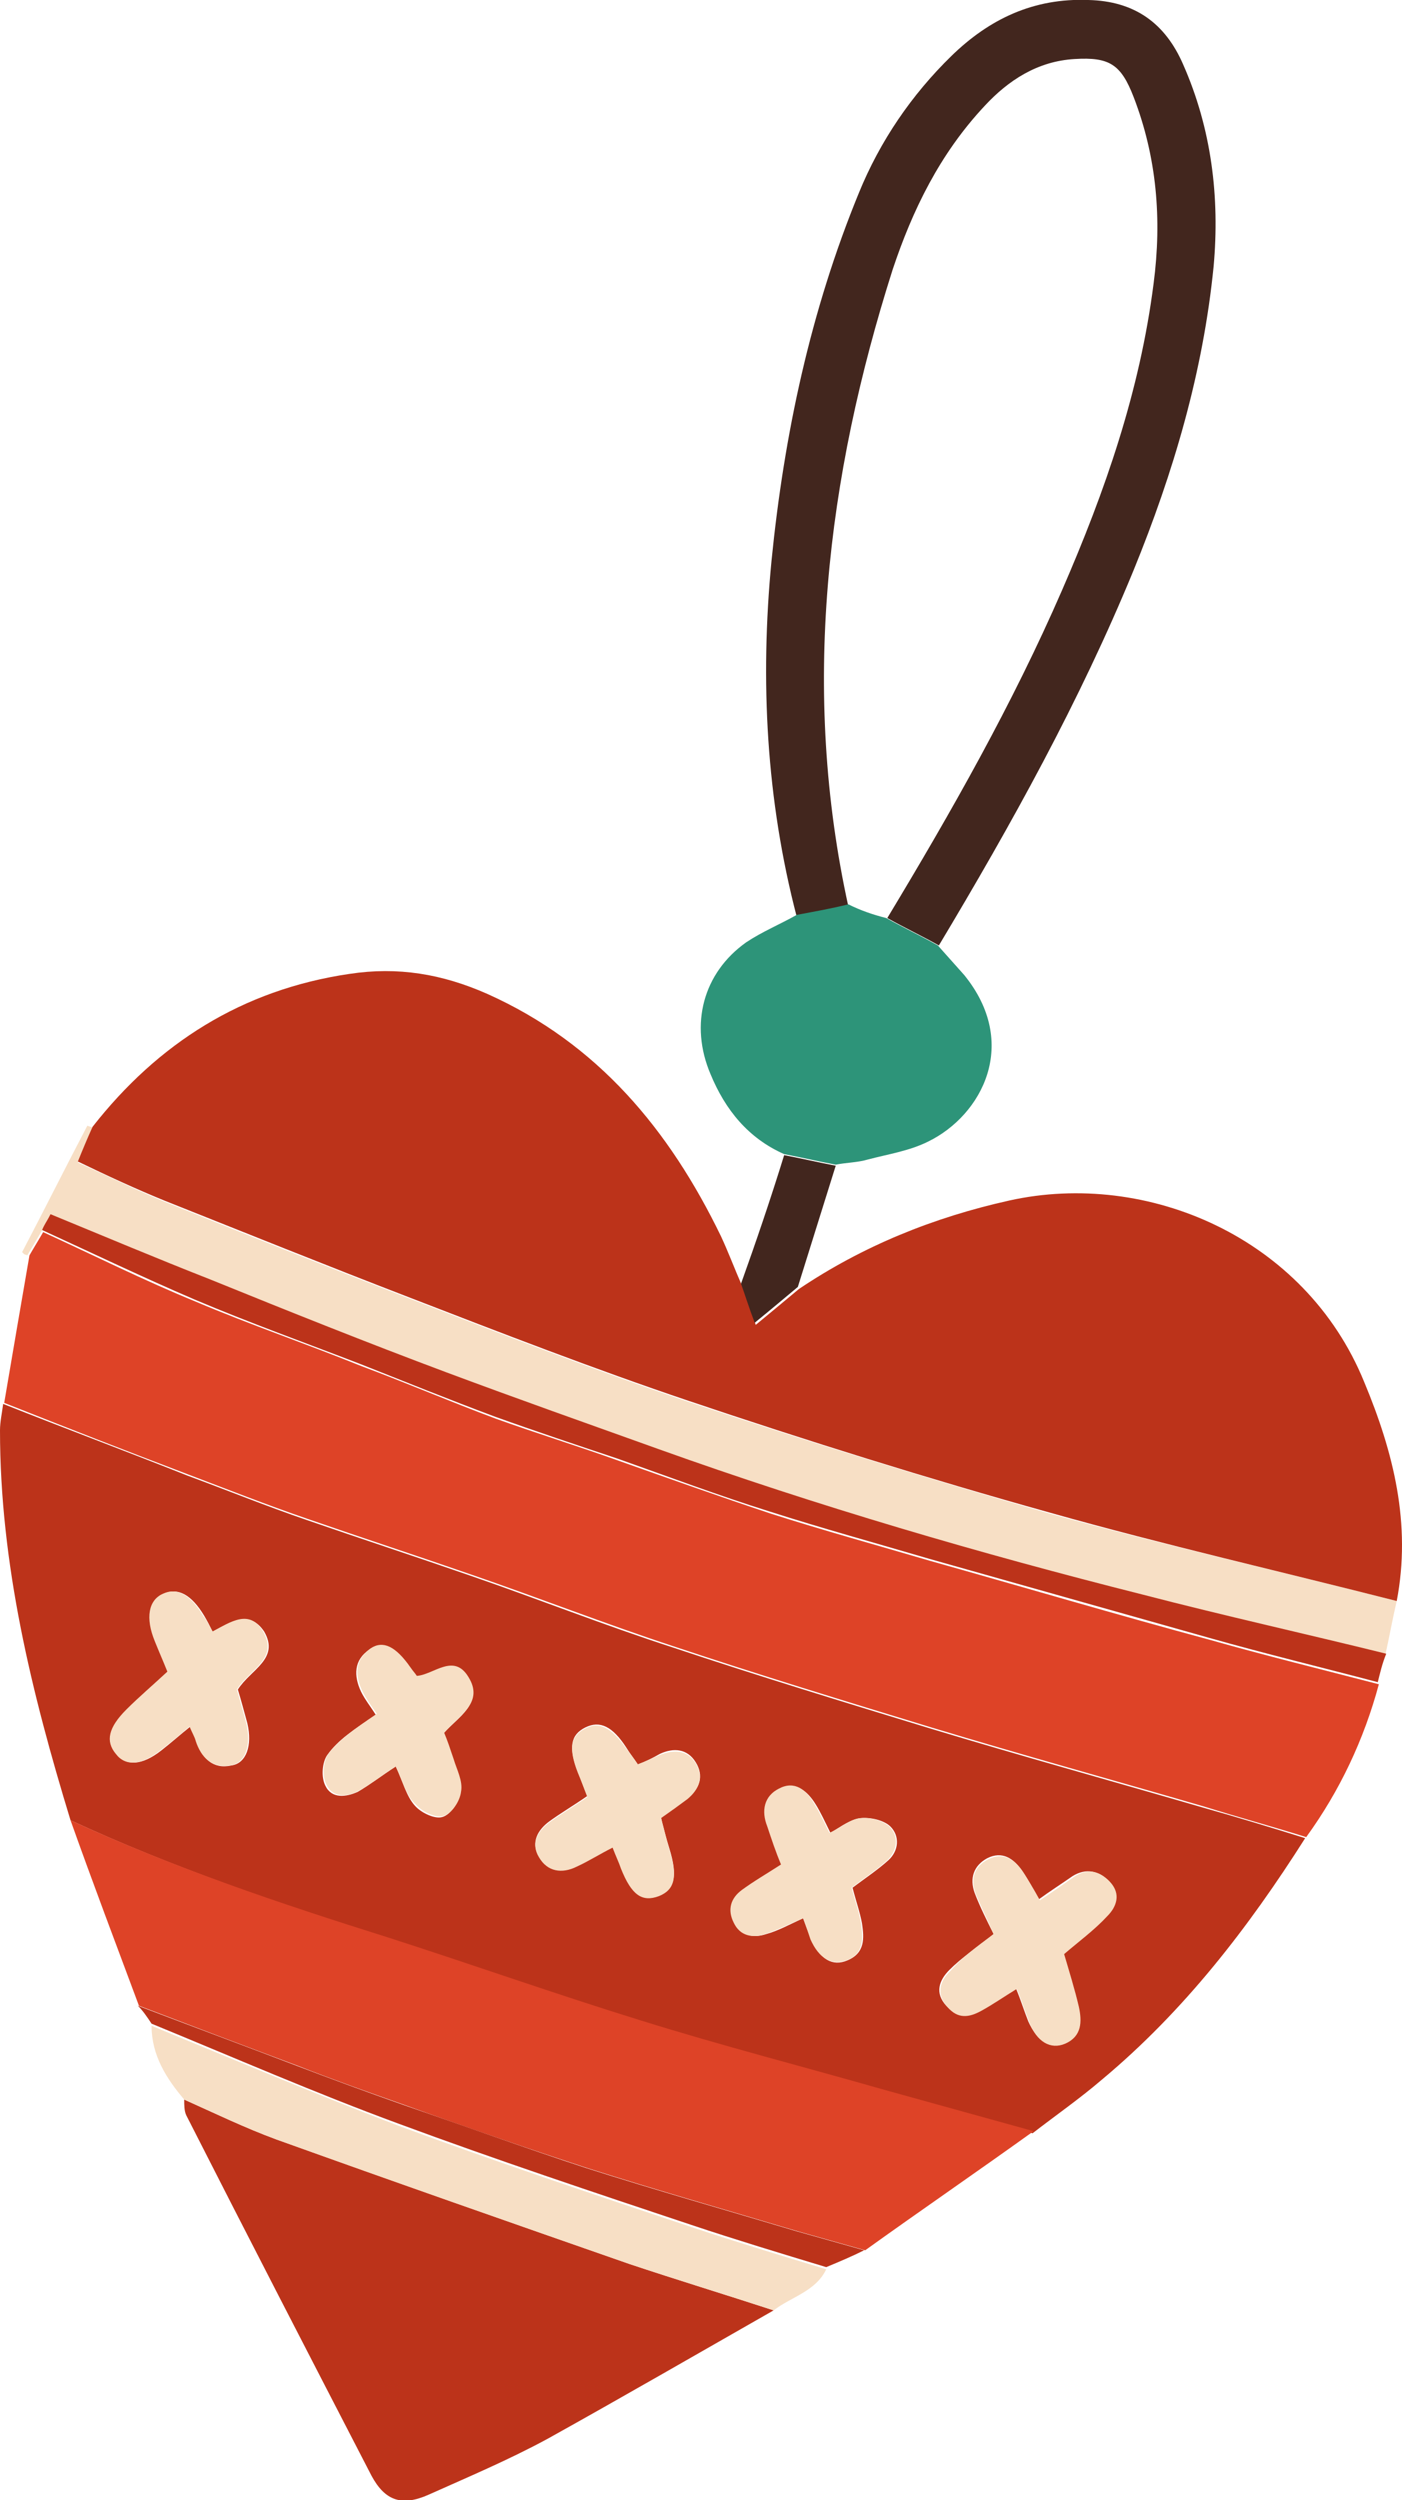 <svg width="78" height="139" viewBox="0 0 78 139" fill="none" xmlns="http://www.w3.org/2000/svg">
<g clip-path="url(#clip0)">
<path d="M77.707 89.014C77.473 90.01 77.297 91.006 77.063 92.061C72.554 90.948 68.045 89.893 63.536 88.78C54.459 86.436 45.441 83.857 36.599 80.693C32.676 79.286 28.694 77.88 24.77 76.415C20.378 74.774 16.045 73.016 11.653 71.258C8.667 70.086 5.739 68.855 2.752 67.625C2.577 67.976 2.401 68.269 2.284 68.504C2.05 68.914 1.757 69.383 1.523 69.793L1.347 69.734L1.23 69.617C2.459 67.273 3.631 64.929 4.86 62.585C4.977 62.644 5.095 62.644 5.153 62.702C4.86 63.347 4.568 64.05 4.333 64.636C6.032 65.398 7.554 66.16 9.135 66.804C13.644 68.621 18.212 70.438 22.779 72.196C27.932 74.188 33.086 76.18 38.297 77.939C44.973 80.165 51.649 82.216 58.383 84.15C64.766 85.908 71.266 87.373 77.707 89.014Z" fill="#F7DFC5"/>
<path d="M3.923 101.203C1.757 94.112 0 86.963 0 79.521C0 79.052 0.117 78.525 0.176 78.056C3.572 79.403 7.027 80.693 10.423 82.04C12.649 82.861 14.815 83.74 17.041 84.502C20.086 85.556 23.131 86.553 26.176 87.608C29.923 88.897 33.613 90.362 37.419 91.592C42.162 93.175 46.964 94.64 51.766 96.105C56.802 97.628 61.896 99.035 66.932 100.5C68.806 101.027 70.739 101.613 72.613 102.199C69.451 107.18 65.878 111.809 61.311 115.618C60.081 116.673 58.734 117.611 57.446 118.607C54.694 117.845 51.941 117.083 49.189 116.322C44.68 115.032 40.113 113.802 35.604 112.454C30.86 110.989 26.176 109.29 21.491 107.825C15.577 105.832 9.604 103.84 3.923 101.203ZM55.279 107.532C54.401 108.235 53.523 108.821 52.82 109.524C52.234 110.11 52 110.813 52.644 111.516C53.23 112.161 53.874 112.044 54.518 111.751C55.162 111.399 55.748 110.989 56.509 110.52C56.802 111.223 56.977 111.809 57.212 112.395C57.68 113.45 58.441 113.919 59.203 113.567C60.198 113.157 60.198 112.337 59.964 111.516C59.73 110.52 59.437 109.583 59.144 108.586C59.964 107.883 60.842 107.239 61.545 106.477C62.014 105.949 62.306 105.246 61.721 104.602C61.135 104.016 60.432 103.84 59.671 104.309C59.086 104.719 58.441 105.129 57.797 105.598C57.446 105.012 57.212 104.484 56.86 104.016C56.392 103.312 55.748 102.902 54.928 103.312C54.167 103.723 53.932 104.426 54.225 105.246C54.518 106.008 54.869 106.711 55.279 107.532ZM44.68 106.653C44.856 107.121 44.973 107.473 45.149 107.825C45.617 108.938 46.32 109.348 47.14 108.997C48.135 108.586 48.077 107.766 47.959 106.946C47.842 106.301 47.608 105.656 47.432 104.953C48.135 104.426 48.838 103.957 49.423 103.43C50.009 102.902 50.068 102.082 49.541 101.554C49.189 101.203 48.428 101.027 47.901 101.086C47.315 101.144 46.788 101.554 46.203 101.906C45.91 101.32 45.676 100.793 45.383 100.324C44.914 99.562 44.27 99.035 43.392 99.445C42.572 99.855 42.396 100.675 42.748 101.554C42.982 102.258 43.275 102.961 43.509 103.664C42.689 104.191 41.986 104.543 41.342 105.07C40.698 105.539 40.523 106.184 40.874 106.887C41.284 107.649 41.928 107.766 42.631 107.532C43.275 107.356 43.919 107.004 44.68 106.653ZM11.829 90.713C11.653 90.362 11.536 90.127 11.36 89.834C10.658 88.662 9.896 88.252 9.135 88.604C8.315 88.955 8.14 89.951 8.667 91.241C8.901 91.827 9.135 92.354 9.369 92.94C8.491 93.702 7.788 94.405 7.086 95.05C6.09 95.987 5.914 96.749 6.5 97.511C7.027 98.214 7.905 98.156 8.959 97.335C9.486 96.925 10.014 96.456 10.599 95.987C10.775 96.398 10.892 96.573 10.95 96.808C11.243 97.745 11.829 98.39 12.883 98.156C13.703 98.038 14.054 97.042 13.761 95.812C13.586 95.167 13.41 94.522 13.234 93.936C13.937 92.823 15.577 92.237 14.698 90.713C13.878 89.483 12.824 90.186 11.829 90.713ZM35.486 98.097C35.252 97.745 35.018 97.452 34.842 97.159C34.081 95.987 33.378 95.636 32.559 96.046C31.739 96.456 31.622 97.159 32.149 98.507C32.324 98.976 32.5 99.445 32.676 99.855C31.914 100.382 31.212 100.793 30.568 101.261C29.923 101.73 29.514 102.433 29.982 103.195C30.451 104.016 31.27 104.133 32.09 103.723C32.734 103.43 33.378 103.078 34.081 102.668C34.315 103.195 34.432 103.547 34.55 103.84C35.135 105.305 35.779 105.715 36.658 105.363C37.536 105.012 37.712 104.309 37.243 102.785C37.068 102.199 36.892 101.613 36.775 101.027C37.302 100.617 37.77 100.324 38.239 99.972C38.941 99.445 39.176 98.742 38.707 97.98C38.239 97.218 37.477 97.159 36.716 97.511C36.306 97.745 35.955 97.921 35.486 98.097ZM22.018 98.214C22.428 99.093 22.604 99.855 23.072 100.382C23.423 100.793 24.185 101.144 24.595 101.027C25.063 100.91 25.532 100.207 25.59 99.679C25.707 99.093 25.356 98.449 25.18 97.863C25.005 97.335 24.829 96.866 24.653 96.398C25.532 95.401 26.878 94.757 26 93.292C25.18 91.944 24.126 93.175 23.131 93.233C23.014 93.057 22.896 92.94 22.779 92.764C21.959 91.592 21.257 91.182 20.554 91.71C19.676 92.296 19.676 93.175 20.086 94.054C20.32 94.522 20.613 94.874 20.905 95.343C19.676 96.163 18.797 96.749 18.212 97.57C17.919 97.98 17.86 98.8 18.095 99.269C18.446 100.031 19.266 99.914 19.91 99.621C20.613 99.21 21.198 98.742 22.018 98.214Z" fill="#BC331A"/>
<path d="M77.707 89.014C71.266 87.373 64.825 85.908 58.383 84.092C51.649 82.216 44.915 80.107 38.297 77.88C33.086 76.122 27.933 74.129 22.779 72.137C18.212 70.379 13.703 68.562 9.135 66.746C7.554 66.101 6.032 65.398 4.333 64.578C4.568 63.992 4.861 63.288 5.153 62.644C8.784 58.014 13.469 55.026 19.442 54.147C22.135 53.737 24.595 54.147 27.113 55.26C33.261 58.014 37.243 62.82 40.113 68.738C40.523 69.617 40.874 70.555 41.284 71.493C41.518 72.079 41.752 72.723 42.045 73.661C43.041 72.84 43.743 72.254 44.446 71.668C48.018 69.266 51.942 67.683 56.158 66.746C63.829 65.046 72.613 68.797 75.892 76.825C77.532 80.751 78.527 84.736 77.707 89.014Z" fill="#BC331A"/>
<path d="M72.671 102.14C70.797 101.554 68.865 101.027 66.991 100.441C61.955 98.976 56.861 97.57 51.825 96.046C47.023 94.581 42.221 93.116 37.478 91.534C33.73 90.303 29.982 88.838 26.234 87.549C23.189 86.494 20.144 85.498 17.099 84.443C14.874 83.681 12.649 82.802 10.482 81.982C7.086 80.693 3.631 79.345 0.234 77.997C0.703 75.243 1.171 72.489 1.64 69.793C1.874 69.383 2.167 68.914 2.401 68.504C5.212 69.793 8.023 71.199 10.892 72.371C13.937 73.661 17.041 74.715 20.086 75.946C22.604 76.884 25.063 77.938 27.581 78.876C29.865 79.697 32.149 80.4 34.433 81.22C37.243 82.216 40.054 83.213 42.865 84.15C45.793 85.088 48.779 85.908 51.766 86.787C56.978 88.252 62.131 89.776 67.343 91.182C70.446 92.061 73.55 92.823 76.712 93.643C75.892 96.691 74.545 99.562 72.671 102.14Z" fill="#DE4327"/>
<path d="M3.923 101.203C9.662 103.84 15.576 105.832 21.549 107.707C26.293 109.231 30.919 110.872 35.662 112.337C40.171 113.743 44.739 114.915 49.248 116.204C52 116.966 54.752 117.728 57.504 118.49C54.401 120.717 51.239 122.885 48.135 125.112C46.905 124.76 45.617 124.408 44.387 124.057C40.464 122.885 36.541 121.771 32.676 120.541C29.279 119.427 25.883 118.255 22.486 117.025C20.495 116.322 18.504 115.618 16.572 114.857C13.585 113.743 10.658 112.63 7.73 111.516C6.441 108.059 5.153 104.66 3.923 101.203Z" fill="#DE4327"/>
<path d="M44.329 50.982C42.631 44.478 42.279 37.856 42.923 31.175C43.626 24.143 45.09 17.287 47.784 10.724C48.955 7.852 50.712 5.274 52.937 3.106C55.045 1.055 57.505 -0.117 60.55 -2.67383e-05C63.126 0.059 64.824 1.289 65.82 3.575C67.401 7.149 67.869 10.958 67.518 14.826C66.933 20.686 65.293 26.253 63.068 31.703C60.081 38.969 56.275 45.825 52.234 52.565C51.297 52.037 50.302 51.568 49.365 51.041C52.937 45.122 56.333 39.145 59.086 32.816C61.486 27.308 63.419 21.741 64.18 15.764C64.649 12.189 64.356 8.731 63.068 5.391C62.365 3.575 61.721 3.164 59.788 3.282C57.739 3.399 56.099 4.454 54.752 5.919C52.293 8.556 50.77 11.661 49.658 15.002C45.968 26.605 44.563 38.383 47.198 50.396C46.261 50.572 45.324 50.806 44.329 50.982Z" fill="#42261E"/>
<path d="M43.041 128.452C38.824 130.855 34.667 133.257 30.451 135.601C28.284 136.773 26.059 137.711 23.833 138.707C22.369 139.352 21.433 139.059 20.671 137.652C17.216 130.972 13.761 124.291 10.365 117.611C10.248 117.377 10.248 117.025 10.248 116.732C11.946 117.494 13.644 118.314 15.401 118.959C21.959 121.303 28.459 123.588 35.018 125.874C37.653 126.753 40.347 127.573 43.041 128.452Z" fill="#BC331A"/>
<path d="M49.306 51.041C50.243 51.568 51.239 52.037 52.176 52.565C52.644 53.092 53.171 53.678 53.64 54.205C56.743 58.014 54.635 61.999 51.649 63.464C50.595 63.992 49.423 64.167 48.311 64.46C47.725 64.636 47.081 64.636 46.496 64.753C45.559 64.578 44.563 64.343 43.626 64.167C41.635 63.288 40.347 61.706 39.527 59.714C38.356 56.959 39.117 54.088 41.518 52.389C42.397 51.803 43.392 51.392 44.329 50.865C45.266 50.689 46.261 50.514 47.198 50.279C47.901 50.631 48.604 50.865 49.306 51.041Z" fill="#2D9479"/>
<path d="M43.041 128.452C40.347 127.573 37.653 126.753 35.018 125.874C28.459 123.588 21.901 121.303 15.401 118.959C13.644 118.314 11.946 117.494 10.248 116.732C9.252 115.56 8.432 114.271 8.432 112.63C13 114.505 17.567 116.439 22.194 118.197C27.581 120.189 33.027 122.006 38.473 123.823C40.932 124.643 43.45 125.405 45.968 126.167C45.383 127.397 44.036 127.69 43.041 128.452Z" fill="#F7DFC5"/>
<path d="M76.653 93.526C73.549 92.706 70.387 91.944 67.284 91.065C62.072 89.6 56.919 88.135 51.707 86.67C48.721 85.791 45.734 84.971 42.806 84.033C39.995 83.154 37.185 82.099 34.374 81.103C32.09 80.341 29.806 79.579 27.523 78.759C25.004 77.821 22.545 76.825 20.027 75.829C16.982 74.657 13.878 73.543 10.833 72.254C7.964 71.024 5.153 69.676 2.342 68.387C2.459 68.094 2.635 67.859 2.811 67.508C5.797 68.738 8.725 69.969 11.712 71.141C16.045 72.899 20.437 74.657 24.829 76.298C28.752 77.763 32.734 79.169 36.658 80.575C45.5 83.74 54.518 86.377 63.594 88.662C68.103 89.834 72.613 90.831 77.122 91.944C76.887 92.53 76.77 93.057 76.653 93.526Z" fill="#BC331A"/>
<path d="M45.968 126.049C43.45 125.288 40.932 124.526 38.473 123.705C33.027 121.889 27.581 120.072 22.194 118.08C17.567 116.38 13 114.388 8.432 112.513C8.198 112.161 7.964 111.809 7.671 111.516C10.599 112.63 13.586 113.743 16.514 114.857C18.505 115.619 20.437 116.322 22.428 117.025C25.824 118.197 29.221 119.428 32.617 120.541C36.482 121.772 40.405 122.885 44.329 124.057C45.559 124.409 46.847 124.76 48.077 125.112C47.374 125.463 46.671 125.756 45.968 126.049Z" fill="#BC331A"/>
<path d="M43.626 64.226C44.563 64.402 45.559 64.636 46.496 64.812C45.793 67.039 45.09 69.324 44.388 71.551C43.685 72.137 42.923 72.782 41.987 73.543C41.635 72.606 41.46 72.02 41.225 71.375C42.045 69.09 42.865 66.687 43.626 64.226Z" fill="#42261E"/>
<path d="M55.279 107.532C54.928 106.711 54.577 106.008 54.284 105.305C53.991 104.484 54.167 103.781 54.986 103.371C55.806 102.961 56.45 103.371 56.919 104.074C57.212 104.543 57.505 105.012 57.856 105.656C58.559 105.188 59.144 104.777 59.73 104.367C60.491 103.84 61.194 104.016 61.779 104.66C62.365 105.305 62.131 106.008 61.604 106.535C60.901 107.297 60.023 107.942 59.203 108.645C59.495 109.641 59.788 110.579 60.023 111.575C60.198 112.395 60.198 113.216 59.261 113.626C58.441 113.978 57.68 113.509 57.27 112.454C57.036 111.868 56.86 111.282 56.568 110.579C55.806 111.048 55.221 111.458 54.577 111.809C53.932 112.161 53.288 112.278 52.703 111.575C52.059 110.872 52.293 110.11 52.878 109.583C53.523 108.821 54.342 108.235 55.279 107.532Z" fill="#F7DFC5"/>
<path d="M44.68 106.653C43.977 106.946 43.275 107.297 42.572 107.532C41.869 107.766 41.167 107.649 40.815 106.887C40.464 106.184 40.64 105.539 41.284 105.07C41.928 104.602 42.631 104.191 43.45 103.664C43.158 102.961 42.923 102.258 42.689 101.554C42.338 100.675 42.514 99.855 43.333 99.445C44.212 98.976 44.856 99.503 45.324 100.324C45.617 100.793 45.851 101.32 46.144 101.906C46.788 101.613 47.315 101.144 47.842 101.086C48.369 101.027 49.072 101.203 49.482 101.554C50.009 102.082 49.95 102.844 49.365 103.43C48.779 103.957 48.077 104.426 47.374 104.953C47.55 105.598 47.784 106.242 47.901 106.946C48.018 107.766 48.077 108.645 47.081 108.997C46.261 109.29 45.559 108.879 45.09 107.825C44.973 107.473 44.856 107.121 44.68 106.653Z" fill="#F7DFC5"/>
<path d="M11.829 90.713C12.824 90.186 13.878 89.424 14.64 90.713C15.518 92.237 13.878 92.823 13.176 93.936C13.351 94.522 13.527 95.167 13.703 95.812C13.996 97.042 13.644 98.038 12.824 98.156C11.77 98.331 11.185 97.687 10.892 96.808C10.833 96.573 10.716 96.398 10.541 95.987C9.955 96.515 9.428 96.925 8.901 97.335C7.847 98.156 6.969 98.214 6.442 97.511C5.856 96.808 6.032 96.046 7.027 95.05C7.73 94.347 8.491 93.702 9.311 92.94C9.077 92.354 8.842 91.827 8.608 91.241C8.081 89.952 8.257 88.955 9.077 88.604C9.838 88.252 10.599 88.662 11.302 89.834C11.536 90.127 11.653 90.42 11.829 90.713Z" fill="#F7DFC5"/>
<path d="M35.487 98.097C35.955 97.921 36.306 97.745 36.716 97.57C37.478 97.277 38.239 97.277 38.707 98.038C39.176 98.8 38.883 99.503 38.239 100.031C37.77 100.382 37.361 100.675 36.775 101.086C36.951 101.672 37.068 102.258 37.243 102.844C37.712 104.367 37.536 105.07 36.658 105.422C35.721 105.774 35.135 105.363 34.55 103.898C34.433 103.547 34.257 103.195 34.081 102.726C33.379 103.078 32.734 103.488 32.09 103.781C31.27 104.191 30.451 104.074 29.982 103.254C29.514 102.492 29.924 101.789 30.568 101.32C31.212 100.851 31.915 100.441 32.676 99.914C32.5 99.445 32.325 98.976 32.149 98.566C31.622 97.218 31.739 96.515 32.559 96.105C33.32 95.694 34.023 96.046 34.843 97.218C35.018 97.452 35.252 97.745 35.487 98.097Z" fill="#F7DFC5"/>
<path d="M22.018 98.214C21.198 98.742 20.613 99.21 19.968 99.562C19.324 99.914 18.504 99.972 18.153 99.21C17.919 98.742 17.977 97.921 18.27 97.511C18.856 96.749 19.676 96.163 20.964 95.284C20.671 94.874 20.378 94.464 20.144 93.995C19.734 93.116 19.734 92.296 20.613 91.651C21.315 91.182 22.018 91.534 22.838 92.706C22.955 92.882 23.072 92.999 23.189 93.175C24.126 93.116 25.239 91.885 26.058 93.233C26.937 94.64 25.59 95.343 24.712 96.339C24.887 96.749 25.063 97.277 25.239 97.804C25.414 98.39 25.766 99.035 25.649 99.621C25.59 100.148 25.122 100.851 24.653 100.968C24.243 101.086 23.482 100.734 23.131 100.324C22.604 99.855 22.428 99.093 22.018 98.214Z" fill="#F7DFC5"/>
</g>
<defs>
<clipPath id="clip0">
<rect width="78" height="139" fill="white"/>
</clipPath>
</defs>
</svg>
